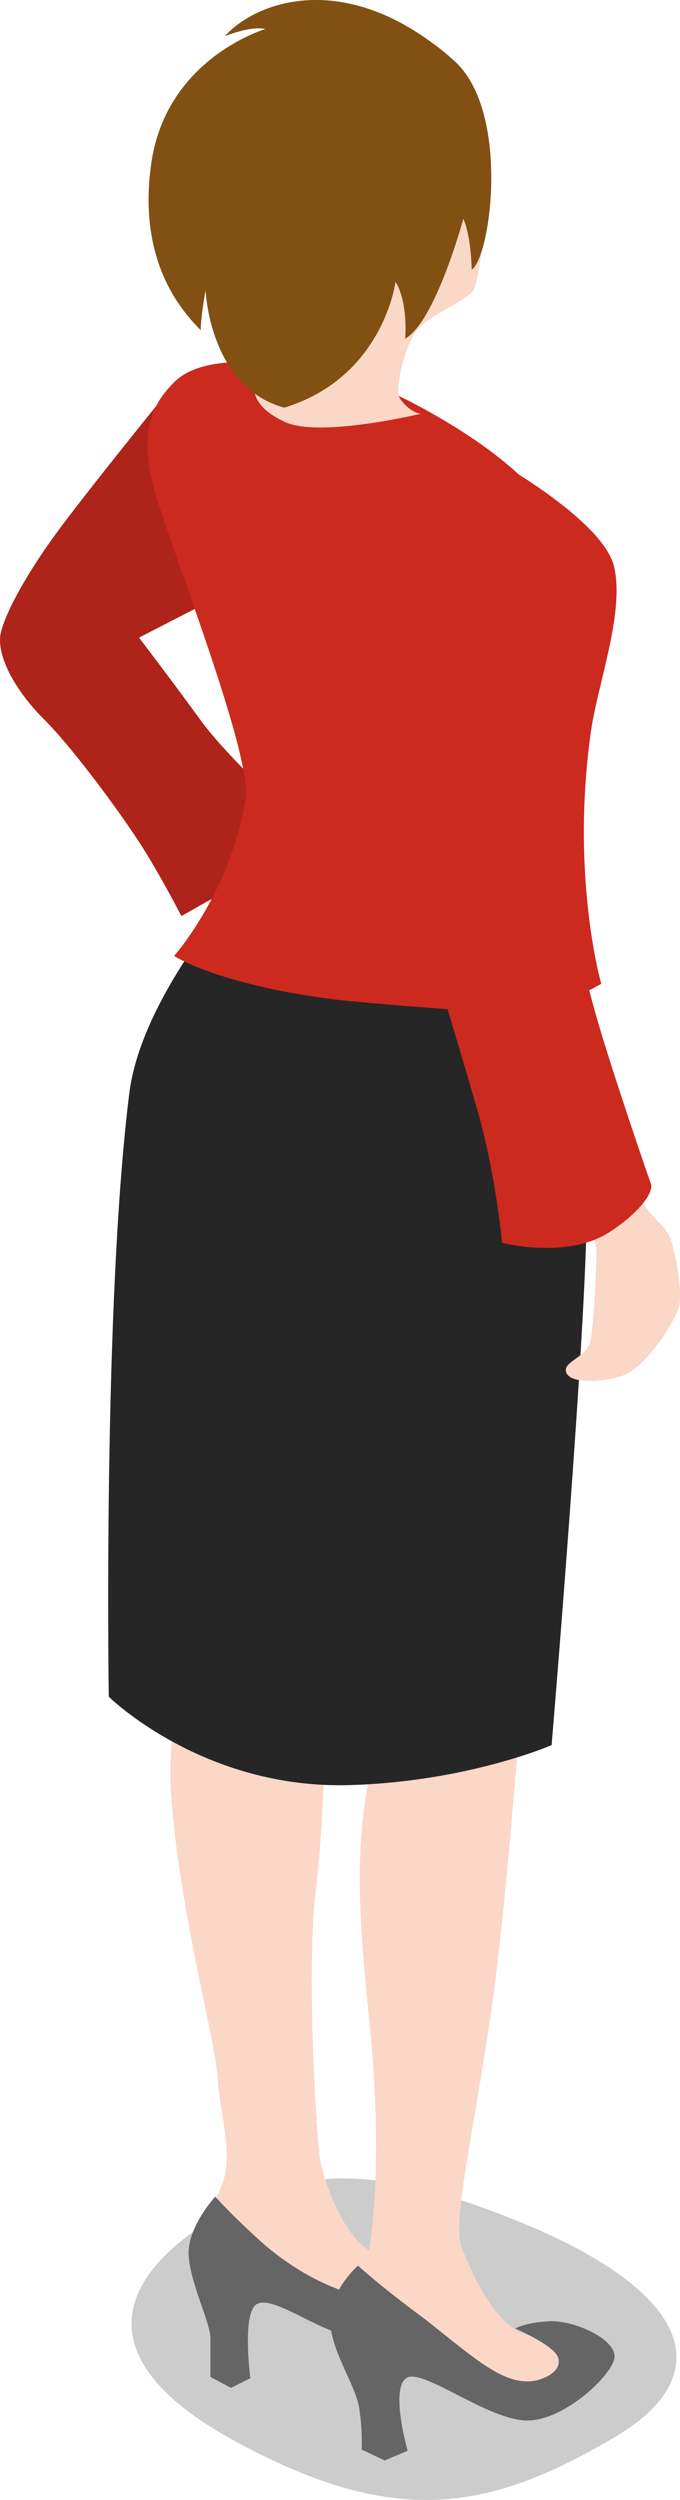 <?xml version="1.0" encoding="UTF-8" standalone="no"?>
<svg
   xmlns:dc="http://purl.org/dc/elements/1.1/"
   xmlns:cc="http://creativecommons.org/ns#"
   xmlns:rdf="http://www.w3.org/1999/02/22-rdf-syntax-ns#"
   xmlns:svg="http://www.w3.org/2000/svg"
   xmlns="http://www.w3.org/2000/svg"
   xmlns:sodipodi="http://sodipodi.sourceforge.net/DTD/sodipodi-0.dtd"
   xmlns:inkscape="http://www.inkscape.org/namespaces/inkscape"
   enable-background="new 0 0 80 240"
   viewBox="0 0 5.62 20.654"
   version="1.1"
   id="svg1180"
   sodipodi:docname="city--woman02.svg"
   width="5.62"
   height="20.654"
   inkscape:version="0.92.2 (5c3e80d, 2017-08-06)">
  <defs
     id="defs1184" />
  <sodipodi:namedview
     pagecolor="#ffffff"
     bordercolor="#666666"
     borderopacity="1"
     objecttolerance="10"
     gridtolerance="10"
     guidetolerance="10"
     inkscape:pageopacity="0"
     inkscape:pageshadow="2"
     inkscape:window-width="870"
     inkscape:window-height="480"
     id="namedview1182"
     showgrid="false"
     fit-margin-top="0"
     fit-margin-left="0"
     fit-margin-right="0"
     fit-margin-bottom="0"
     inkscape:zoom="1.2791667"
     inkscape:cx="4.8995044"
     inkscape:cy="16.818673"
     inkscape:window-x="0"
     inkscape:window-y="0"
     inkscape:window-maximized="1"
     inkscape:current-layer="svg1180" />
  <g
     id="g1201"
     transform="matrix(0.1,0,0,0.1,-0.981,-2.322)">
    <path
       id="path1154"
       d="m 23.5,55.8 c 0,0 -6.9,8.5 -9.2,11.7 -2.1,2.9 -3.9,6 -4.4,7.9 -0.5,1.9 1.2,4.9 3.5,7.2 2.7,2.7 6.8,8.4 8.3,10.8 1.5,2.4 3.1,5.5 3.1,5.5 L 36,92.6 c 0,0 -7.3,-6.6 -9.7,-10 -2.4,-3.3 -5,-6.7 -5,-6.7 l 6.8,-3.5 z"
       inkscape:connector-curvature="0"
       style="fill:#cc291f" />
    <path
       id="path1156"
       d="m 23.5,55.8 c 0,0 -6.9,8.5 -9.2,11.7 -2.1,2.9 -3.9,6 -4.4,7.9 -0.5,1.9 1.2,4.9 3.5,7.2 2.7,2.7 6.8,8.4 8.3,10.8 1.5,2.4 3.1,5.5 3.1,5.5 L 36,92.6 c 0,0 -7.3,-6.6 -9.7,-10 -2.4,-3.3 -5,-6.7 -5,-6.7 l 6.8,-3.5 z"
       inkscape:connector-curvature="0"
       style="opacity:0.15" />
    <path
       id="path1158"
       d="m 47.6,59.6 c 2.9,1.3 12.3,6.7 13,10.6 0.8,3.9 -1.5,9.8 -2,13.8 -1.6,11.8 0.9,20.5 0.9,20.5 0,0 -3.6,2.1 -5.4,2.1 -1.9,-0.1 -6.5,-47 -6.5,-47 z"
       inkscape:connector-curvature="0"
       style="fill:#cc291f" />
    <path
       id="path1160"
       d="m 27.6,206.4 c -9.2,5.6 -9.9,12.4 2,18.7 13,7 20.7,5.5 30.8,-0.4 8.9,-5.1 6.9,-12.1 -8.1,-18.1 -12,-4.8 -18.2,-4.2 -24.7,-0.2 z"
       inkscape:connector-curvature="0"
       style="opacity:0.2" />
    <path
       id="path1162"
       d="m 29.4,96.4 c -2.4,3.1 -11.4,14.1 -8.8,29.7 2.6,15.6 7,23.9 6.3,27.6 -0.7,3.7 -3.6,10.7 -2.9,18.5 0.8,9.6 3.6,19.5 3.8,22.7 0.2,3.2 1.3,6.2 0.4,8.7 -0.9,2.5 -3,4.3 -0.9,6 1.8,1.4 1,-0.6 10.1,2.7 12.1,4.5 9.6,-1.8 3.6,-2.9 -2.1,-0.4 -4.1,-4.7 -4.7,-7.6 -0.3,-1.2 -1.2,-15.7 -0.4,-22.3 0.8,-6.6 0.9,-16.9 0.8,-19.9 -0.1,-3 2.4,-14.3 3.3,-19.8 1.4,-8.4 4,-38.1 4,-38.1 z"
       inkscape:connector-curvature="0"
       style="fill:#fbd7c7" />
    <path
       id="path1164"
       d="m 27.6,204.7 c 0,0 -2.3,2.5 -2.2,4.8 0.1,2.3 1.8,5.6 1.8,6.9 v 3.2 l 1.7,0.9 1.6,-0.8 c 0,0 -0.7,-5.3 0.5,-6.1 1.2,-0.8 4.7,1.9 7.2,2.5 2.5,0.6 8.2,-0.1 10.3,-0.9 2.2,-0.9 0.4,-3.6 -1.5,-4.7 -2.6,-1.4 -6.6,-1.1 -6.6,-1.1 0,0 1.3,0.4 2.8,1.9 2.7,2.7 -4.7,3.2 -11.5,-2.6 -2.7,-2.4 -4.1,-4 -4.1,-4 z"
       inkscape:connector-curvature="0"
       style="fill:#656565" />
    <path
       id="path1166"
       d="m 37.8,100.7 c 0,0 -5.3,12.7 -5.3,18.9 0,6.2 4.1,8.4 4.8,10.4 0.8,2 1,8.4 2.9,16 1.9,7.6 4.2,12.4 2,17.9 -3.5,8.7 -2.9,16.3 -1.8,26.9 1,10.6 0.2,16.6 -0.1,18.4 -0.4,2 -3.5,3 -1.9,5.4 2.2,3.2 8.3,3.6 11,4.9 3.2,1.5 7.2,2 8.1,0.4 0.9,-1.5 0.2,-3.9 -3.4,-3.7 -3,0.1 -5.2,-5 -6.1,-7.2 -0.9,-2.2 1,-9.5 2.6,-21 1.5,-11.5 2.1,-24 2.9,-28.7 0.8,-4.7 3.1,-8.9 3.8,-30.2 0.7,-21.3 -1.6,-27.4 -1.6,-27.4 z"
       inkscape:connector-curvature="0"
       style="fill:#fbd7c7" />
    <path
       id="path1168"
       d="m 39.4,210.4 c 0,0 -2.3,2 -2.3,4.5 0,2.5 2.1,5.3 2.4,7.3 0.3,2 0.2,3.4 0.2,3.4 l 1.9,0.9 1.9,-0.8 c 0,0 -1.6,-5.6 0.1,-6.1 1.6,-0.4 6.7,3.6 9.8,3.6 3.1,0 7.2,-3.9 7.2,-5.3 0,-1.5 -3.4,-3 -5.4,-2.9 -2,0.1 -2.8,0.6 -2.8,0.6 0,0 3,1.3 3.5,2.3 0.4,1 -0.6,1.7 -1.8,2 -2.6,0.5 -5,-1.8 -9.2,-5.1 -3.8,-2.8 -5.5,-4.4 -5.5,-4.4 z"
       inkscape:connector-curvature="0"
       style="fill:#656565" />
    <path
       id="path1170"
       d="m 30.8,95.2 c 0,0 -9.2,9.7 -10.3,18.3 -2.2,17.6 -1.7,49.9 -1.7,49.9 0,0 7.8,7.7 20,7.3 9.7,-0.3 16.6,-3.3 16.6,-3.3 0,0 3,-35.7 2.9,-44.9 -0.1,-8.1 -2.5,-19.7 -2.5,-19.7 0,0 -13,-2 -17.8,-3.8 -4.7,-1.7 -7.2,-3.8 -7.2,-3.8 z"
       inkscape:connector-curvature="0"
       style="fill:#262626" />
    <path
       id="path1172"
       d="m 54.4,65.1 c 0,0 1.5,1.1 0.6,7.5 -1,6.3 -1,19.4 0.8,25.7 1.8,6.3 5.2,20 6.3,22.6 1,2.6 2.3,3.2 2.9,4.2 0.5,0.7 1.3,4.8 0.9,6.2 -0.5,1.4 -2.8,5 -4.7,5.6 -1.9,0.6 -4.3,0.6 -4.6,-0.3 -0.3,-0.9 1.7,-1.2 2,-2.6 0.3,-1.3 0.5,-6 0.5,-7.3 0,-1.2 -1.1,-4.6 -4.9,-10.7 -3.8,-6.2 -7,-11.3 -8.1,-18.1 -1,-6.8 -3.1,-26.4 -2.7,-30.1 0.6,-5.1 7.2,-7.7 11,-2.7 z"
       inkscape:connector-curvature="0"
       style="fill:#fbd7c7" />
    <path
       id="path1174"
       d="m 34.5,53.3 c -3.5,-0.2 -8.1,-0.7 -10.3,1.5 -2.2,2.2 -2.8,4.6 -1.6,9 1.2,4.4 8.1,21.8 7.5,25.4 -1.2,7.7 -5.9,13 -5.9,13 0,0 3.7,2.4 13.3,3.6 2.6,0.3 9.3,0.8 9.3,0.8 0,0 2.2,7.3 2.7,9.2 1.4,5.3 1.8,10.1 1.8,10.1 0,0 5.4,1.4 8.9,-0.9 2.2,-1.4 3.7,-3.2 3.4,-4 -0.3,-0.8 -3,-8.7 -4.3,-13.1 -1.3,-4.4 -4.8,-18.3 -4.7,-25 0.1,-6.6 3.5,-13.8 -0.1,-18.5 -3.6,-4.7 -12,-8.6 -12,-8.6 z"
       inkscape:connector-curvature="0"
       style="fill:#cc291f" />
    <path
       id="path1176"
       d="m 44.5,26.3 c 3.3,1.2 4.6,4 5.1,10 0.5,6 -0.2,9.7 -0.6,10.8 -0.5,1 -4.1,2.2 -5,3.8 -0.9,1.5 -1.6,4.7 -1.1,5.3 0.9,1.2 1.7,1.2 1.7,1.2 0,0 -8.3,2 -11.2,0.7 -2.9,-1.3 -2.8,-3 -2.3,-3.6 0.6,-0.7 1.6,-3.4 1.1,-5 C 31.6,48 24.8,41.8 26.9,34.6 29.6,26 37.8,23.9 44.5,26.3 Z"
       inkscape:connector-curvature="0"
       style="fill:#fbd7c7" />
    <path
       id="path1178"
       d="m 43.3,51.2 c 2.5,-1.4 4.8,-9.9 4.8,-9.9 0,0 0.6,1.1 0.7,4.2 1.6,-1.1 3.2,-13.2 -1.5,-17.3 -8.7,-7.7 -16.3,-4.9 -18.9,-2 2.7,-1 3.3,-0.5 3.4,-0.6 0,0 -8.3,2.4 -9.5,11.2 -1.1,7.9 2.4,12 4.1,13.7 0,-1.1 0.4,-3.3 0.4,-3.3 0,0 0.3,8 6.5,9.7 8.2,-2.5 9.2,-10.4 9.2,-10.4 0,0 1,1.4 0.8,4.7 z"
       inkscape:connector-curvature="0"
       style="fill:#825012" />
  </g>
</svg>

